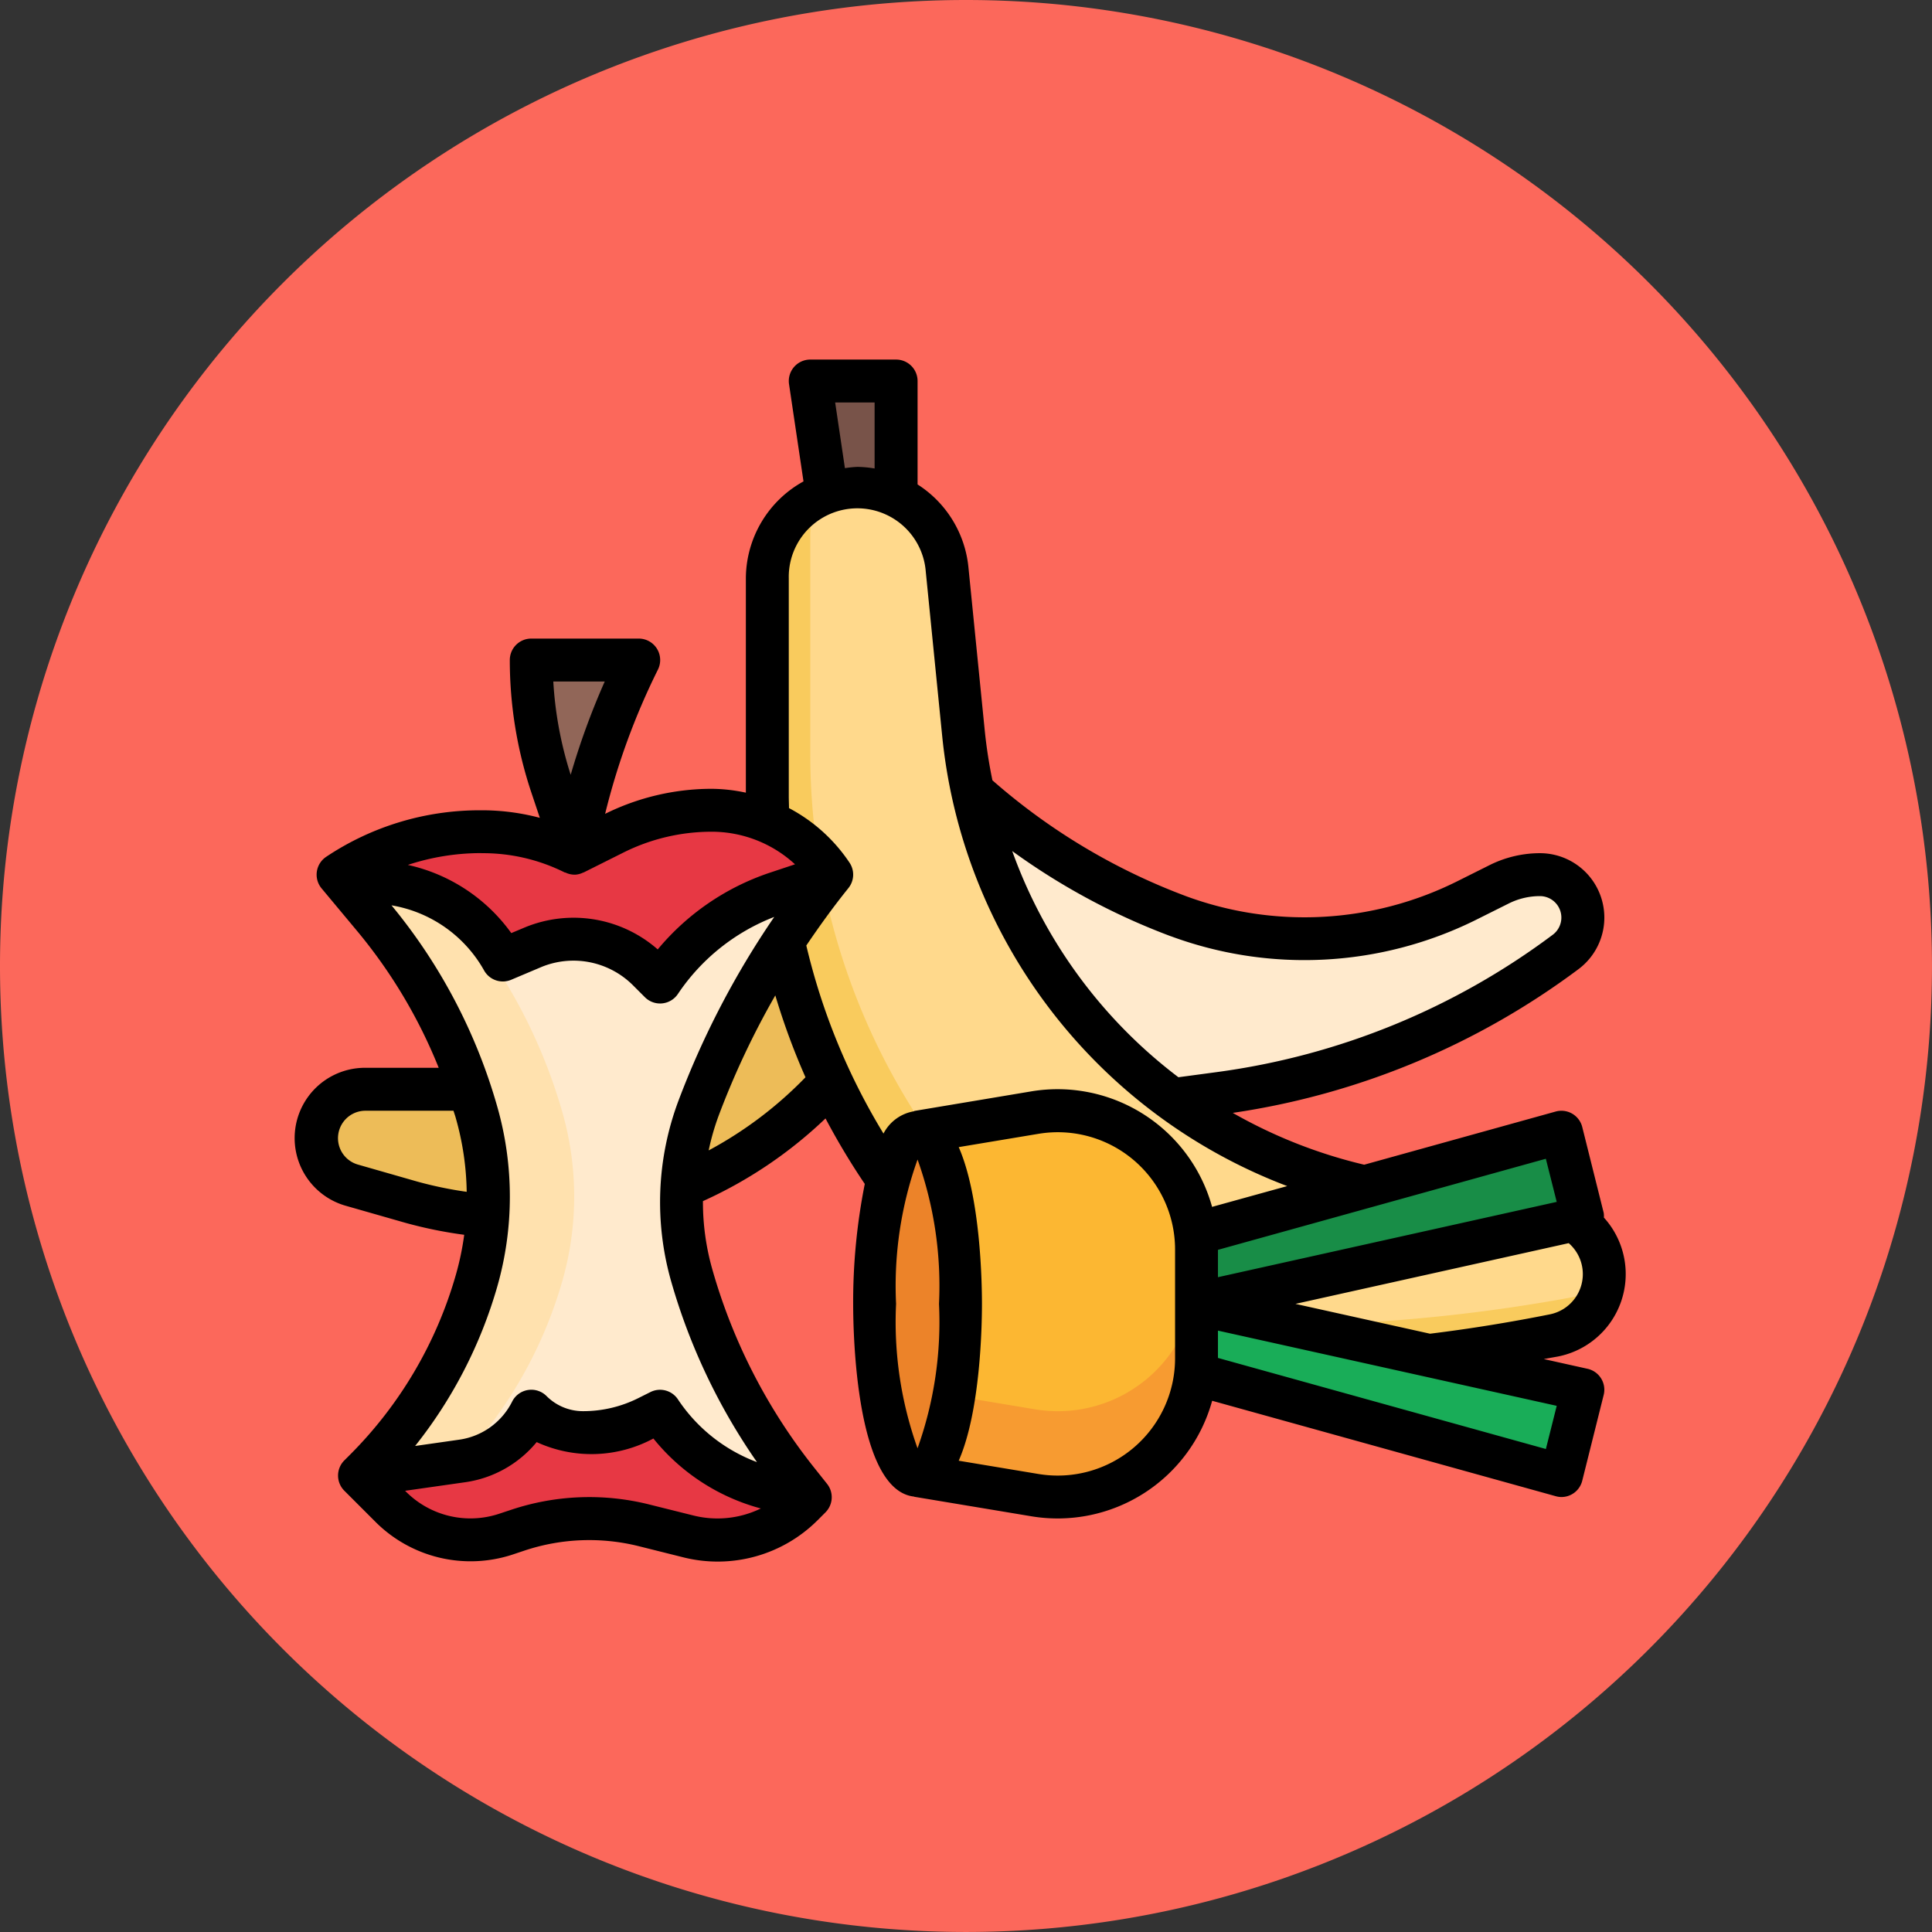<svg xmlns="http://www.w3.org/2000/svg" width="112.641" height="112.64" viewBox="0 0 112.641 112.64">
  <rect x="0" y="0" width="112.641" height="112.64" fill="#333333" stroke="none"/>
  <g id="Grupo_1106224" data-name="Grupo 1106224" transform="translate(-751.051 -3982)">
    <path id="Trazado_895309" data-name="Trazado 895309" d="M56.32,0h0a56.32,56.32,0,0,1,0,112.64h0A56.32,56.32,0,0,1,56.32,0Z" transform="translate(751.051 3982)" fill="#fc685b"/>
    <g id="comida" transform="translate(767.261 3998.964)">
      <path id="Trazado_896850" data-name="Trazado 896850" d="M25.977,11.564,25,5h5.005v6.764" transform="translate(6.031 0.251)" fill="#785349"/>
      <path id="Trazado_896851" data-name="Trazado 896851" d="M32.959,24.12l.367.32a37.816,37.816,0,0,0,11.629,6.952h0a20.984,20.984,0,0,0,7.368,1.336h0a20.989,20.989,0,0,0,9.385-2.215l1.958-.98a5.3,5.3,0,0,1,2.37-.559h0a2.5,2.5,0,0,1,2.5,2.5h0a2.5,2.5,0,0,1-1,2h0a43.1,43.1,0,0,1-20.172,8.245l-2.753.367-7.356-.6L31,28.975Z" transform="translate(7.538 5.056)" fill="#ffeacd"/>
      <path id="Trazado_896852" data-name="Trazado 896852" d="M28.347,26.212l-2.473,5.357a16.165,16.165,0,0,1-8.311,8.086h0a16.155,16.155,0,0,1-6.369,1.308H4.853A2.853,2.853,0,0,0,2,43.815H2a2.852,2.852,0,0,0,2.07,2.743l3.444.985a24.068,24.068,0,0,0,6.623.927h0a24.091,24.091,0,0,0,17.871-7.935" transform="translate(0.251 5.581)" fill="#edbc58"/>
      <path id="Trazado_896853" data-name="Trazado 896853" d="M23,27.957v-12.7A5.255,5.255,0,0,1,28.255,10h0a5.255,5.255,0,0,1,5.228,4.732l.958,9.581a30.156,30.156,0,0,0,8.684,18.325h0a30.163,30.163,0,0,0,17.8,8.626l7.64.9A3.66,3.66,0,0,1,71.8,55.8h0a3.659,3.659,0,0,1-2.944,3.589h0A98.491,98.491,0,0,1,49.527,61.3h0a22.469,22.469,0,0,1-16.979-7.756l0,0A39.08,39.08,0,0,1,23,27.957Z" transform="translate(5.528 1.508)" fill="#f9cb5d"/>
      <path id="Trazado_896854" data-name="Trazado 896854" d="M68.064,52.168l-7.64-.9A30.156,30.156,0,0,1,33.939,24.313l-.958-9.581A5.255,5.255,0,0,0,27.753,10a5.194,5.194,0,0,0-2.236.517A5.193,5.193,0,0,0,25,12.753v12.7a39.076,39.076,0,0,0,9.542,25.583A22.47,22.47,0,0,0,51.527,58.8a98.5,98.5,0,0,0,19.334-1.915h0c.1-.02.191-.056.288-.084a3.619,3.619,0,0,0-3.081-4.633Z" transform="translate(6.031 1.508)" fill="#ffd98c"/>
      <path id="Trazado_896855" data-name="Trazado 896855" d="M31.779,28.754l-.09.114a49.389,49.389,0,0,0-7.678,13.514h0a15.568,15.568,0,0,0-.991,5.463h0a15.563,15.563,0,0,0,.6,4.279h0a34.5,34.5,0,0,0,6.231,12.072l.677.846-.457.457a6.986,6.986,0,0,1-4.94,2.046h0a6.973,6.973,0,0,1-1.694-.209l-2.6-.649a13.112,13.112,0,0,0-3.19-.393h0a13.162,13.162,0,0,0-4.159.674l-.727.243a6.507,6.507,0,0,1-2.058.334h0a6.507,6.507,0,0,1-4.6-1.907L4.251,63.789l.333-.333a25.5,25.5,0,0,0,6.488-11.025h0a17.893,17.893,0,0,0,.687-4.909h0a17.89,17.89,0,0,0-.687-4.907v0A31.268,31.268,0,0,0,5.027,31.186L3,28.754H3a14.9,14.9,0,0,1,8.266-2.5h.2a11.848,11.848,0,0,1,5.3,1.252h0l2.325-1.162A12.7,12.7,0,0,1,24.765,25h0a8.43,8.43,0,0,1,7.015,3.754Z" transform="translate(0.503 5.277)" fill="#ffe1ae"/>
      <path id="Trazado_896856" data-name="Trazado 896856" d="M29.523,65.041l-.677-.846a34.5,34.5,0,0,1-6.231-12.072,15.561,15.561,0,0,1-.6-4.278h0a15.572,15.572,0,0,1,.992-5.47,49.389,49.389,0,0,1,7.677-13.512l.09-.109A8.431,8.431,0,0,0,23.76,25a12.7,12.7,0,0,0-5.674,1.339L15.759,27.5a11.855,11.855,0,0,0-3.061-1.02A14.89,14.89,0,0,0,7,28.754l2.027,2.432a31.268,31.268,0,0,1,6.045,11.428,17.893,17.893,0,0,1,.687,4.909,17.89,17.89,0,0,1-.687,4.907A25.5,25.5,0,0,1,8.584,63.457l-.333.333L10.1,65.636a6.507,6.507,0,0,0,2.127,1.416l.257-.086a13.154,13.154,0,0,1,7.349-.282l2.6.649A6.983,6.983,0,0,0,29.062,65.5Z" transform="translate(1.508 5.277)" fill="#ffeacd"/>
      <path id="Trazado_896857" data-name="Trazado 896857" d="M14.5,29.261l-1.316-3.949A23.134,23.134,0,0,1,12,18h6.256a41.81,41.81,0,0,0-3.6,10.492Z" transform="translate(2.764 3.518)" fill="#916658"/>
      <path id="Trazado_896858" data-name="Trazado 896858" d="M42.959,45.924,64.282,40l1.251,5.005L43.01,50.01" transform="translate(10.543 9.046)" fill="#188d47"/>
      <path id="Trazado_896859" data-name="Trazado 896859" d="M42.959,52.087,64.282,58.01l1.251-5.005L43.01,48" transform="translate(10.543 11.056)" fill="#19ad58"/>
      <path id="Trazado_896860" data-name="Trazado 896860" d="M12.6,33.728l1.778-.751a6.1,6.1,0,0,1,6.672,1.313l.716.721a13.151,13.151,0,0,1,6.783-5.18l3.227-1.076A8.431,8.431,0,0,0,24.765,25a12.7,12.7,0,0,0-5.674,1.339L16.764,27.5a11.847,11.847,0,0,0-5.3-1.251h-.2A14.9,14.9,0,0,0,3,28.754l3.295.549A8.924,8.924,0,0,1,12.6,33.728Z" transform="translate(0.503 5.277)" fill="#e73844"/>
      <path id="Trazado_896861" data-name="Trazado 896861" d="M21.518,53l-.728.364a8.407,8.407,0,0,1-3.754.887h0A4.273,4.273,0,0,1,14.01,53a5.337,5.337,0,0,1-4.022,2.9L4,56.754,5.847,58.6a6.507,6.507,0,0,0,6.662,1.573l.727-.243a13.153,13.153,0,0,1,7.349-.282l2.6.649a6.983,6.983,0,0,0,6.632-1.837l.46-.457-1.832-.367A10.894,10.894,0,0,1,21.518,53Z" transform="translate(0.754 12.312)" fill="#e73844"/>
      <path id="Trazado_896862" data-name="Trazado 896862" d="M30,60.272l6.847,1.141a8.028,8.028,0,0,0,1.33.11h0a8.089,8.089,0,0,0,8.089-8.091V47.089A8.088,8.088,0,0,0,38.176,39h0a8.027,8.027,0,0,0-1.33.11L30,40.251" transform="translate(7.287 8.795)" fill="#f79b31"/>
      <path id="Trazado_896863" data-name="Trazado 896863" d="M38.177,39a8.027,8.027,0,0,0-1.33.11L30,40.251V55.267l6.847,1.141a8.089,8.089,0,0,0,9.42-7.979V47.089A8.088,8.088,0,0,0,38.176,39Z" transform="translate(7.287 8.795)" fill="#fcb732"/>
      <ellipse id="Elipse_11720" data-name="Elipse 11720" cx="2.5" cy="9.5" rx="2.5" ry="9.5" transform="translate(34.79 50.036)" fill="#ec8329"/>
      <path id="Trazado_896864" data-name="Trazado 896864" d="M77.29,53.747l-1.251-5.005a1.253,1.253,0,0,0-1.549-.9l-11.164,3.1a28.876,28.876,0,0,1-7.663-3.022,44.452,44.452,0,0,0,20.163-8.384,3.754,3.754,0,0,0-2.252-6.757,6.583,6.583,0,0,0-2.93.692l-1.957.978a19.944,19.944,0,0,1-15.759.832,36.486,36.486,0,0,1-11.243-6.721l-.034-.03a28.6,28.6,0,0,1-.44-2.829l-.958-9.582a6.484,6.484,0,0,0-2.966-4.839V5.251A1.251,1.251,0,0,0,36.036,4H31.031a1.251,1.251,0,0,0-1.238,1.435l.843,5.668a6.484,6.484,0,0,0-3.36,5.66V29.251a9.742,9.742,0,0,0-2-.225,14.014,14.014,0,0,0-6.205,1.459,40.541,40.541,0,0,1,3.077-8.407,1.251,1.251,0,0,0-1.126-1.811H14.764a1.251,1.251,0,0,0-1.251,1.251,24.316,24.316,0,0,0,1.251,7.708l.5,1.492a13.149,13.149,0,0,0-3.3-.44h-.2A16.1,16.1,0,0,0,2.808,32.99a1.251,1.251,0,0,0-.268,1.842l2.028,2.432a29.81,29.81,0,0,1,4.8,8.028H5.1a4.1,4.1,0,0,0-1.126,8.051l3.446.985a25.276,25.276,0,0,0,3.435.7,16.391,16.391,0,0,1-.488,2.337A24.275,24.275,0,0,1,4.2,67.847l-.334.334a1.251,1.251,0,0,0,0,1.769L5.716,71.8a7.839,7.839,0,0,0,7.942,1.877l.728-.243a11.947,11.947,0,0,1,6.652-.25l2.6.651a8.241,8.241,0,0,0,7.823-2.168l.455-.455a1.251,1.251,0,0,0,.091-1.667l-.677-.851a33.08,33.08,0,0,1-6.006-11.637,14.347,14.347,0,0,1-.551-3.933c0-.02,0-.039,0-.059a25.526,25.526,0,0,0,7.147-4.822,40.882,40.882,0,0,0,2.289,3.82,35.17,35.17,0,0,0-.677,7c0,1.843.183,10.865,3.551,11.228V70.3l6.847,1.141a9.344,9.344,0,0,0,10.532-6.736l20.029,5.563a1.225,1.225,0,0,0,.333.049,1.251,1.251,0,0,0,1.214-.947l1.251-5.005a1.251,1.251,0,0,0-.942-1.525l-2.55-.567c.277-.053.558-.1.833-.15a4.9,4.9,0,0,0,2.671-8.1A1.231,1.231,0,0,0,77.29,53.747Zm-2.739-.638L54.8,57.5V55.905l19.117-5.31ZM52.052,37.62A22.487,22.487,0,0,0,69.8,36.688l1.958-.978a4.06,4.06,0,0,1,1.812-.428,1.251,1.251,0,0,1,.751,2.252,41.961,41.961,0,0,1-19.587,8.008l-2.239.3a28.7,28.7,0,0,1-9.69-13.187,38.987,38.987,0,0,0,9.243,4.966ZM32.482,6.5h2.3V10.35a6.447,6.447,0,0,0-1-.094,6.4,6.4,0,0,0-.731.074ZM19.048,22.769a43.154,43.154,0,0,0-1.985,5.439,21.865,21.865,0,0,1-1.014-5.439Zm-7.082,10.01a10.642,10.642,0,0,1,4.741,1.12c.019.009.041,0,.061.014a1.228,1.228,0,0,0,.5.118h.078a1.234,1.234,0,0,0,.448-.125.054.054,0,0,0,.034-.008l2.326-1.164a11.5,11.5,0,0,1,5.123-1.206,7.164,7.164,0,0,1,4.864,1.9l-1.474.491a14.46,14.46,0,0,0-6.53,4.471A7.436,7.436,0,0,0,14.406,37.1l-.807.338a10.1,10.1,0,0,0-6.031-3.975,13.59,13.59,0,0,1,4.2-.688Zm-7.3,18.157A1.6,1.6,0,0,1,5.1,47.795h5.13c.044.148.1.293.138.442A16.533,16.533,0,0,1,11,52.523a22.877,22.877,0,0,1-2.89-.6ZM24.242,71.4l-2.6-.649a14.39,14.39,0,0,0-8.048.309l-.728.241a5.307,5.307,0,0,1-5.38-1.27l-.078-.078,3.512-.5a6.593,6.593,0,0,0,4.159-2.339,7.633,7.633,0,0,0,6.806-.209,12.034,12.034,0,0,0,6.264,4.079,5.78,5.78,0,0,1-3.91.415Zm3.672-3.122a9.552,9.552,0,0,1-4.6-3.657,1.251,1.251,0,0,0-1.6-.425l-.728.364a7.17,7.17,0,0,1-3.2.751,3,3,0,0,1-2.136-.886,1.251,1.251,0,0,0-2,.327,4.089,4.089,0,0,1-3.078,2.22l-2.579.368a26.8,26.8,0,0,0,4.786-9.281,19.056,19.056,0,0,0,.737-5.255,19.086,19.086,0,0,0-.736-5.255A32.307,32.307,0,0,0,6.616,35.82a7.633,7.633,0,0,1,5.4,3.8,1.251,1.251,0,0,0,1.574.541l1.777-.751a4.909,4.909,0,0,1,5.3,1.044l.716.716a1.251,1.251,0,0,0,.89.372,1.053,1.053,0,0,0,.125-.006,1.251,1.251,0,0,0,.917-.551,11.95,11.95,0,0,1,5.616-4.49,50.521,50.521,0,0,0-5.587,10.722,16.841,16.841,0,0,0-.423,10.529,35.55,35.55,0,0,0,5,10.532ZM25.108,50.108a14.163,14.163,0,0,1,.578-2.016,48.019,48.019,0,0,1,3.307-7.022,40.2,40.2,0,0,0,1.759,4.774A22.981,22.981,0,0,1,25.108,50.108ZM30.8,38.162c.751-1.109,1.53-2.192,2.369-3.24l.09-.113a1.251,1.251,0,0,0,.063-1.474,9.654,9.654,0,0,0-3.531-3.184c0-.228-.013-.455-.013-.683V16.763a4,4,0,0,1,7.987-.4l.957,9.582A31.414,31.414,0,0,0,58.838,52.188L54.458,53.4a9.351,9.351,0,0,0-8.994-6.861,9.229,9.229,0,0,0-1.534.125L37.082,47.81v.016a2.458,2.458,0,0,0-1.782,1.3A37.634,37.634,0,0,1,30.8,38.16Zm6.485,12.475a21.866,21.866,0,0,1,1.251,8.419,21.866,21.866,0,0,1-1.251,8.419,21.866,21.866,0,0,1-1.251-8.419A21.866,21.866,0,0,1,37.287,50.637ZM52.3,62.228a6.841,6.841,0,0,1-7.962,6.746L39.686,68.2c1.264-2.885,1.355-7.83,1.355-9.142s-.091-6.256-1.355-9.142l4.656-.776A6.839,6.839,0,0,1,52.3,55.884Zm21.619,5.289L54.8,62.207V60.615L74.551,65Zm.218-7.848c-2.292.459-4.63.837-6.972,1.126l-7.847-1.739,15.932-3.541a2.392,2.392,0,0,1-1.114,4.154Z"/>
    </g>
  </g>
</svg>
